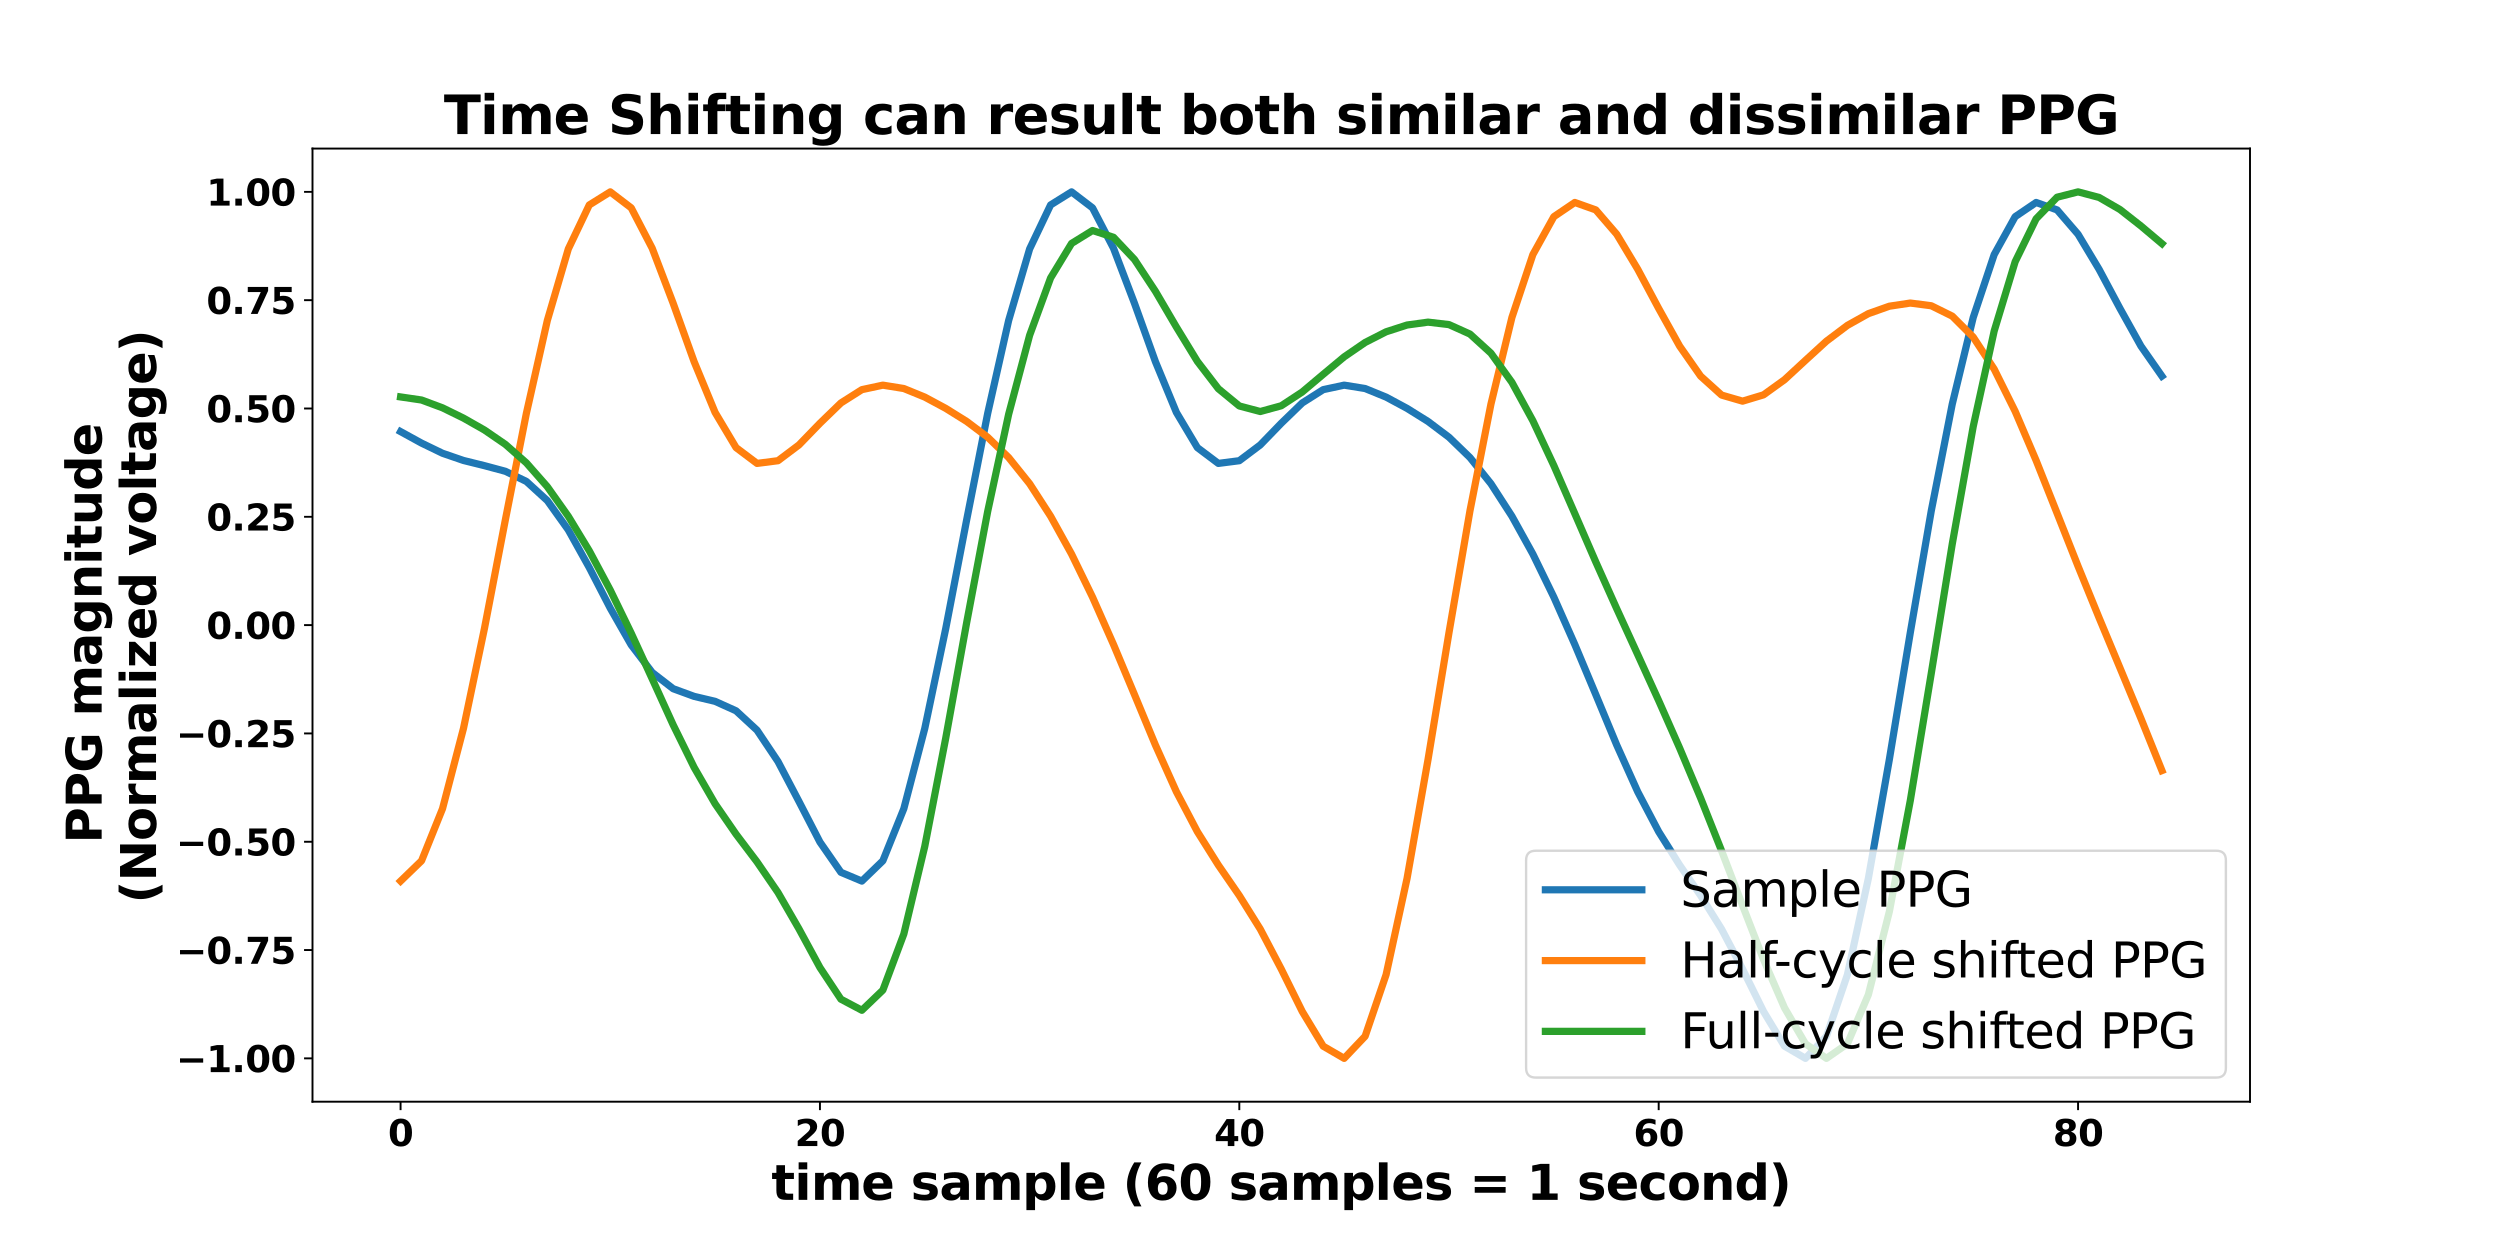<?xml version="1.0" encoding="utf-8" standalone="no"?>
<!DOCTYPE svg PUBLIC "-//W3C//DTD SVG 1.1//EN"
  "http://www.w3.org/Graphics/SVG/1.1/DTD/svg11.dtd">
<svg height="513.36pt" version="1.1" viewBox="0 0 1036.8 513.36" width="1036.8pt" xmlns="http://www.w3.org/2000/svg" xmlns:xlink="http://www.w3.org/1999/xlink">
 <defs>
  <style type="text/css">*{stroke-linecap:butt;stroke-linejoin:round;}</style>
 </defs>
 <g id="figure_1">
  <g id="patch_1">
   <path d="M 0 513.36 
L 1036.8 513.36 
L 1036.8 0 
L 0 0 
z
" style="fill:#ffffff;"/>
  </g>
  <g id="axes_1">
   <g id="patch_2">
    <path d="M 129.6 456.89 
L 933.12 456.89 
L 933.12 61.603 
L 129.6 61.603 
z
" style="fill:#ffffff;"/>
   </g>
   <g id="matplotlib.axis_1">
    <g id="xtick_1">
     <g id="line2d_1">
      <defs>
       <path d="M 0 0 
L 0 3.5 
" id="m6862190965" style="stroke:#000000;stroke-width:0.8;"/>
      </defs>
      <g>
       <use style="stroke:#000000;stroke-width:0.8;" x="166.124" xlink:href="#m6862190965" y="456.89"/>
      </g>
     </g>
     <g id="text_1">
      <!-- 0 -->
      <g transform="translate(160.905 475.288)scale(0.15 -0.15)">
       <defs>
        <path d="M 2944 2338 
Q 2944 3213 2780 3570 
Q 2616 3928 2228 3928 
Q 1841 3928 1675 3570 
Q 1509 3213 1509 2338 
Q 1509 1453 1675 1090 
Q 1841 728 2228 728 
Q 2613 728 2778 1090 
Q 2944 1453 2944 2338 
z
M 4147 2328 
Q 4147 1169 3647 539 
Q 3147 -91 2228 -91 
Q 1306 -91 806 539 
Q 306 1169 306 2328 
Q 306 3491 806 4120 
Q 1306 4750 2228 4750 
Q 3147 4750 3647 4120 
Q 4147 3491 4147 2328 
z
" id="DejaVuSans-Bold-30" transform="scale(0.016)"/>
       </defs>
       <use xlink:href="#DejaVuSans-Bold-30"/>
      </g>
     </g>
    </g>
    <g id="xtick_2">
     <g id="line2d_2">
      <g>
       <use style="stroke:#000000;stroke-width:0.8;" x="340.046" xlink:href="#m6862190965" y="456.89"/>
      </g>
     </g>
     <g id="text_2">
      <!-- 20 -->
      <g transform="translate(329.609 475.288)scale(0.15 -0.15)">
       <defs>
        <path d="M 1844 884 
L 3897 884 
L 3897 0 
L 506 0 
L 506 884 
L 2209 2388 
Q 2438 2594 2547 2791 
Q 2656 2988 2656 3200 
Q 2656 3528 2436 3728 
Q 2216 3928 1850 3928 
Q 1569 3928 1234 3808 
Q 900 3688 519 3450 
L 519 4475 
Q 925 4609 1322 4679 
Q 1719 4750 2100 4750 
Q 2938 4750 3402 4381 
Q 3866 4013 3866 3353 
Q 3866 2972 3669 2642 
Q 3472 2313 2841 1759 
L 1844 884 
z
" id="DejaVuSans-Bold-32" transform="scale(0.016)"/>
       </defs>
       <use xlink:href="#DejaVuSans-Bold-32"/>
       <use x="69.58" xlink:href="#DejaVuSans-Bold-30"/>
      </g>
     </g>
    </g>
    <g id="xtick_3">
     <g id="line2d_3">
      <g>
       <use style="stroke:#000000;stroke-width:0.8;" x="513.968" xlink:href="#m6862190965" y="456.89"/>
      </g>
     </g>
     <g id="text_3">
      <!-- 40 -->
      <g transform="translate(503.531 475.288)scale(0.15 -0.15)">
       <defs>
        <path d="M 2356 3675 
L 1038 1722 
L 2356 1722 
L 2356 3675 
z
M 2156 4666 
L 3494 4666 
L 3494 1722 
L 4159 1722 
L 4159 850 
L 3494 850 
L 3494 0 
L 2356 0 
L 2356 850 
L 288 850 
L 288 1881 
L 2156 4666 
z
" id="DejaVuSans-Bold-34" transform="scale(0.016)"/>
       </defs>
       <use xlink:href="#DejaVuSans-Bold-34"/>
       <use x="69.58" xlink:href="#DejaVuSans-Bold-30"/>
      </g>
     </g>
    </g>
    <g id="xtick_4">
     <g id="line2d_4">
      <g>
       <use style="stroke:#000000;stroke-width:0.8;" x="687.89" xlink:href="#m6862190965" y="456.89"/>
      </g>
     </g>
     <g id="text_4">
      <!-- 60 -->
      <g transform="translate(677.453 475.288)scale(0.15 -0.15)">
       <defs>
        <path d="M 2316 2303 
Q 2000 2303 1842 2098 
Q 1684 1894 1684 1484 
Q 1684 1075 1842 870 
Q 2000 666 2316 666 
Q 2634 666 2792 870 
Q 2950 1075 2950 1484 
Q 2950 1894 2792 2098 
Q 2634 2303 2316 2303 
z
M 3803 4544 
L 3803 3681 
Q 3506 3822 3243 3889 
Q 2981 3956 2731 3956 
Q 2194 3956 1894 3657 
Q 1594 3359 1544 2772 
Q 1750 2925 1990 3001 
Q 2231 3078 2516 3078 
Q 3231 3078 3670 2659 
Q 4109 2241 4109 1563 
Q 4109 813 3618 361 
Q 3128 -91 2303 -91 
Q 1394 -91 895 523 
Q 397 1138 397 2266 
Q 397 3422 980 4083 
Q 1563 4744 2578 4744 
Q 2900 4744 3203 4694 
Q 3506 4644 3803 4544 
z
" id="DejaVuSans-Bold-36" transform="scale(0.016)"/>
       </defs>
       <use xlink:href="#DejaVuSans-Bold-36"/>
       <use x="69.58" xlink:href="#DejaVuSans-Bold-30"/>
      </g>
     </g>
    </g>
    <g id="xtick_5">
     <g id="line2d_5">
      <g>
       <use style="stroke:#000000;stroke-width:0.8;" x="861.812" xlink:href="#m6862190965" y="456.89"/>
      </g>
     </g>
     <g id="text_5">
      <!-- 80 -->
      <g transform="translate(851.375 475.288)scale(0.15 -0.15)">
       <defs>
        <path d="M 2228 2088 
Q 1891 2088 1709 1903 
Q 1528 1719 1528 1375 
Q 1528 1031 1709 848 
Q 1891 666 2228 666 
Q 2563 666 2741 848 
Q 2919 1031 2919 1375 
Q 2919 1722 2741 1905 
Q 2563 2088 2228 2088 
z
M 1350 2484 
Q 925 2613 709 2878 
Q 494 3144 494 3541 
Q 494 4131 934 4440 
Q 1375 4750 2228 4750 
Q 3075 4750 3515 4442 
Q 3956 4134 3956 3541 
Q 3956 3144 3739 2878 
Q 3522 2613 3097 2484 
Q 3572 2353 3814 2058 
Q 4056 1763 4056 1313 
Q 4056 619 3595 264 
Q 3134 -91 2228 -91 
Q 1319 -91 855 264 
Q 391 619 391 1313 
Q 391 1763 633 2058 
Q 875 2353 1350 2484 
z
M 1631 3419 
Q 1631 3141 1786 2991 
Q 1941 2841 2228 2841 
Q 2509 2841 2662 2991 
Q 2816 3141 2816 3419 
Q 2816 3697 2662 3845 
Q 2509 3994 2228 3994 
Q 1941 3994 1786 3844 
Q 1631 3694 1631 3419 
z
" id="DejaVuSans-Bold-38" transform="scale(0.016)"/>
       </defs>
       <use xlink:href="#DejaVuSans-Bold-38"/>
       <use x="69.58" xlink:href="#DejaVuSans-Bold-30"/>
      </g>
     </g>
    </g>
    <g id="text_6">
     <!-- time sample (60 samples = 1 second) -->
     <g transform="translate(319.929 497.604)scale(0.2 -0.2)">
      <defs>
       <path d="M 1759 4494 
L 1759 3500 
L 2913 3500 
L 2913 2700 
L 1759 2700 
L 1759 1216 
Q 1759 972 1856 886 
Q 1953 800 2241 800 
L 2816 800 
L 2816 0 
L 1856 0 
Q 1194 0 917 276 
Q 641 553 641 1216 
L 641 2700 
L 84 2700 
L 84 3500 
L 641 3500 
L 641 4494 
L 1759 4494 
z
" id="DejaVuSans-Bold-74" transform="scale(0.016)"/>
       <path d="M 538 3500 
L 1656 3500 
L 1656 0 
L 538 0 
L 538 3500 
z
M 538 4863 
L 1656 4863 
L 1656 3950 
L 538 3950 
L 538 4863 
z
" id="DejaVuSans-Bold-69" transform="scale(0.016)"/>
       <path d="M 3781 2919 
Q 3994 3244 4286 3414 
Q 4578 3584 4928 3584 
Q 5531 3584 5847 3212 
Q 6163 2841 6163 2131 
L 6163 0 
L 5038 0 
L 5038 1825 
Q 5041 1866 5042 1909 
Q 5044 1953 5044 2034 
Q 5044 2406 4934 2573 
Q 4825 2741 4581 2741 
Q 4263 2741 4089 2478 
Q 3916 2216 3909 1719 
L 3909 0 
L 2784 0 
L 2784 1825 
Q 2784 2406 2684 2573 
Q 2584 2741 2328 2741 
Q 2006 2741 1831 2477 
Q 1656 2213 1656 1722 
L 1656 0 
L 531 0 
L 531 3500 
L 1656 3500 
L 1656 2988 
Q 1863 3284 2130 3434 
Q 2397 3584 2719 3584 
Q 3081 3584 3359 3409 
Q 3638 3234 3781 2919 
z
" id="DejaVuSans-Bold-6d" transform="scale(0.016)"/>
       <path d="M 4031 1759 
L 4031 1441 
L 1416 1441 
Q 1456 1047 1700 850 
Q 1944 653 2381 653 
Q 2734 653 3104 758 
Q 3475 863 3866 1075 
L 3866 213 
Q 3469 63 3072 -14 
Q 2675 -91 2278 -91 
Q 1328 -91 801 392 
Q 275 875 275 1747 
Q 275 2603 792 3093 
Q 1309 3584 2216 3584 
Q 3041 3584 3536 3087 
Q 4031 2591 4031 1759 
z
M 2881 2131 
Q 2881 2450 2695 2645 
Q 2509 2841 2209 2841 
Q 1884 2841 1681 2658 
Q 1478 2475 1428 2131 
L 2881 2131 
z
" id="DejaVuSans-Bold-65" transform="scale(0.016)"/>
       <path id="DejaVuSans-Bold-20" transform="scale(0.016)"/>
       <path d="M 3272 3391 
L 3272 2541 
Q 2913 2691 2578 2766 
Q 2244 2841 1947 2841 
Q 1628 2841 1473 2761 
Q 1319 2681 1319 2516 
Q 1319 2381 1436 2309 
Q 1553 2238 1856 2203 
L 2053 2175 
Q 2913 2066 3209 1816 
Q 3506 1566 3506 1031 
Q 3506 472 3093 190 
Q 2681 -91 1863 -91 
Q 1516 -91 1145 -36 
Q 775 19 384 128 
L 384 978 
Q 719 816 1070 734 
Q 1422 653 1784 653 
Q 2113 653 2278 743 
Q 2444 834 2444 1013 
Q 2444 1163 2330 1236 
Q 2216 1309 1875 1350 
L 1678 1375 
Q 931 1469 631 1722 
Q 331 1975 331 2491 
Q 331 3047 712 3315 
Q 1094 3584 1881 3584 
Q 2191 3584 2531 3537 
Q 2872 3491 3272 3391 
z
" id="DejaVuSans-Bold-73" transform="scale(0.016)"/>
       <path d="M 2106 1575 
Q 1756 1575 1579 1456 
Q 1403 1338 1403 1106 
Q 1403 894 1545 773 
Q 1688 653 1941 653 
Q 2256 653 2472 879 
Q 2688 1106 2688 1447 
L 2688 1575 
L 2106 1575 
z
M 3816 1997 
L 3816 0 
L 2688 0 
L 2688 519 
Q 2463 200 2181 54 
Q 1900 -91 1497 -91 
Q 953 -91 614 226 
Q 275 544 275 1050 
Q 275 1666 698 1953 
Q 1122 2241 2028 2241 
L 2688 2241 
L 2688 2328 
Q 2688 2594 2478 2717 
Q 2269 2841 1825 2841 
Q 1466 2841 1156 2769 
Q 847 2697 581 2553 
L 581 3406 
Q 941 3494 1303 3539 
Q 1666 3584 2028 3584 
Q 2975 3584 3395 3211 
Q 3816 2838 3816 1997 
z
" id="DejaVuSans-Bold-61" transform="scale(0.016)"/>
       <path d="M 1656 506 
L 1656 -1331 
L 538 -1331 
L 538 3500 
L 1656 3500 
L 1656 2988 
Q 1888 3294 2169 3439 
Q 2450 3584 2816 3584 
Q 3463 3584 3878 3070 
Q 4294 2556 4294 1747 
Q 4294 938 3878 423 
Q 3463 -91 2816 -91 
Q 2450 -91 2169 54 
Q 1888 200 1656 506 
z
M 2400 2772 
Q 2041 2772 1848 2508 
Q 1656 2244 1656 1747 
Q 1656 1250 1848 986 
Q 2041 722 2400 722 
Q 2759 722 2948 984 
Q 3138 1247 3138 1747 
Q 3138 2247 2948 2509 
Q 2759 2772 2400 2772 
z
" id="DejaVuSans-Bold-70" transform="scale(0.016)"/>
       <path d="M 538 4863 
L 1656 4863 
L 1656 0 
L 538 0 
L 538 4863 
z
" id="DejaVuSans-Bold-6c" transform="scale(0.016)"/>
       <path d="M 2413 -844 
L 1484 -844 
Q 1006 -72 778 623 
Q 550 1319 550 2003 
Q 550 2688 779 3389 
Q 1009 4091 1484 4856 
L 2413 4856 
Q 2013 4116 1813 3408 
Q 1613 2700 1613 2009 
Q 1613 1319 1811 609 
Q 2009 -100 2413 -844 
z
" id="DejaVuSans-Bold-28" transform="scale(0.016)"/>
       <path d="M 678 3084 
L 4684 3084 
L 4684 2350 
L 678 2350 
L 678 3084 
z
M 678 1663 
L 4684 1663 
L 4684 922 
L 678 922 
L 678 1663 
z
" id="DejaVuSans-Bold-3d" transform="scale(0.016)"/>
       <path d="M 750 831 
L 1813 831 
L 1813 3847 
L 722 3622 
L 722 4441 
L 1806 4666 
L 2950 4666 
L 2950 831 
L 4013 831 
L 4013 0 
L 750 0 
L 750 831 
z
" id="DejaVuSans-Bold-31" transform="scale(0.016)"/>
       <path d="M 3366 3391 
L 3366 2478 
Q 3138 2634 2908 2709 
Q 2678 2784 2431 2784 
Q 1963 2784 1702 2511 
Q 1441 2238 1441 1747 
Q 1441 1256 1702 982 
Q 1963 709 2431 709 
Q 2694 709 2930 787 
Q 3166 866 3366 1019 
L 3366 103 
Q 3103 6 2833 -42 
Q 2563 -91 2291 -91 
Q 1344 -91 809 395 
Q 275 881 275 1747 
Q 275 2613 809 3098 
Q 1344 3584 2291 3584 
Q 2566 3584 2833 3536 
Q 3100 3488 3366 3391 
z
" id="DejaVuSans-Bold-63" transform="scale(0.016)"/>
       <path d="M 2203 2784 
Q 1831 2784 1636 2517 
Q 1441 2250 1441 1747 
Q 1441 1244 1636 976 
Q 1831 709 2203 709 
Q 2569 709 2762 976 
Q 2956 1244 2956 1747 
Q 2956 2250 2762 2517 
Q 2569 2784 2203 2784 
z
M 2203 3584 
Q 3106 3584 3614 3096 
Q 4122 2609 4122 1747 
Q 4122 884 3614 396 
Q 3106 -91 2203 -91 
Q 1297 -91 786 396 
Q 275 884 275 1747 
Q 275 2609 786 3096 
Q 1297 3584 2203 3584 
z
" id="DejaVuSans-Bold-6f" transform="scale(0.016)"/>
       <path d="M 4056 2131 
L 4056 0 
L 2931 0 
L 2931 347 
L 2931 1631 
Q 2931 2084 2911 2256 
Q 2891 2428 2841 2509 
Q 2775 2619 2662 2680 
Q 2550 2741 2406 2741 
Q 2056 2741 1856 2470 
Q 1656 2200 1656 1722 
L 1656 0 
L 538 0 
L 538 3500 
L 1656 3500 
L 1656 2988 
Q 1909 3294 2193 3439 
Q 2478 3584 2822 3584 
Q 3428 3584 3742 3212 
Q 4056 2841 4056 2131 
z
" id="DejaVuSans-Bold-6e" transform="scale(0.016)"/>
       <path d="M 2919 2988 
L 2919 4863 
L 4044 4863 
L 4044 0 
L 2919 0 
L 2919 506 
Q 2688 197 2409 53 
Q 2131 -91 1766 -91 
Q 1119 -91 703 423 
Q 288 938 288 1747 
Q 288 2556 703 3070 
Q 1119 3584 1766 3584 
Q 2128 3584 2408 3439 
Q 2688 3294 2919 2988 
z
M 2181 722 
Q 2541 722 2730 984 
Q 2919 1247 2919 1747 
Q 2919 2247 2730 2509 
Q 2541 2772 2181 2772 
Q 1825 2772 1636 2509 
Q 1447 2247 1447 1747 
Q 1447 1247 1636 984 
Q 1825 722 2181 722 
z
" id="DejaVuSans-Bold-64" transform="scale(0.016)"/>
       <path d="M 513 -844 
Q 913 -100 1113 609 
Q 1313 1319 1313 2009 
Q 1313 2700 1113 3408 
Q 913 4116 513 4856 
L 1441 4856 
Q 1916 4091 2145 3389 
Q 2375 2688 2375 2003 
Q 2375 1319 2147 623 
Q 1919 -72 1441 -844 
L 513 -844 
z
" id="DejaVuSans-Bold-29" transform="scale(0.016)"/>
      </defs>
      <use xlink:href="#DejaVuSans-Bold-74"/>
      <use x="47.803" xlink:href="#DejaVuSans-Bold-69"/>
      <use x="82.08" xlink:href="#DejaVuSans-Bold-6d"/>
      <use x="186.279" xlink:href="#DejaVuSans-Bold-65"/>
      <use x="254.102" xlink:href="#DejaVuSans-Bold-20"/>
      <use x="288.916" xlink:href="#DejaVuSans-Bold-73"/>
      <use x="348.438" xlink:href="#DejaVuSans-Bold-61"/>
      <use x="415.918" xlink:href="#DejaVuSans-Bold-6d"/>
      <use x="520.117" xlink:href="#DejaVuSans-Bold-70"/>
      <use x="591.699" xlink:href="#DejaVuSans-Bold-6c"/>
      <use x="625.977" xlink:href="#DejaVuSans-Bold-65"/>
      <use x="693.799" xlink:href="#DejaVuSans-Bold-20"/>
      <use x="728.613" xlink:href="#DejaVuSans-Bold-28"/>
      <use x="774.316" xlink:href="#DejaVuSans-Bold-36"/>
      <use x="843.896" xlink:href="#DejaVuSans-Bold-30"/>
      <use x="913.477" xlink:href="#DejaVuSans-Bold-20"/>
      <use x="948.291" xlink:href="#DejaVuSans-Bold-73"/>
      <use x="1007.812" xlink:href="#DejaVuSans-Bold-61"/>
      <use x="1075.293" xlink:href="#DejaVuSans-Bold-6d"/>
      <use x="1179.492" xlink:href="#DejaVuSans-Bold-70"/>
      <use x="1251.074" xlink:href="#DejaVuSans-Bold-6c"/>
      <use x="1285.352" xlink:href="#DejaVuSans-Bold-65"/>
      <use x="1353.174" xlink:href="#DejaVuSans-Bold-73"/>
      <use x="1412.695" xlink:href="#DejaVuSans-Bold-20"/>
      <use x="1447.51" xlink:href="#DejaVuSans-Bold-3d"/>
      <use x="1531.299" xlink:href="#DejaVuSans-Bold-20"/>
      <use x="1566.113" xlink:href="#DejaVuSans-Bold-31"/>
      <use x="1635.693" xlink:href="#DejaVuSans-Bold-20"/>
      <use x="1670.508" xlink:href="#DejaVuSans-Bold-73"/>
      <use x="1730.029" xlink:href="#DejaVuSans-Bold-65"/>
      <use x="1797.852" xlink:href="#DejaVuSans-Bold-63"/>
      <use x="1857.129" xlink:href="#DejaVuSans-Bold-6f"/>
      <use x="1925.83" xlink:href="#DejaVuSans-Bold-6e"/>
      <use x="1997.021" xlink:href="#DejaVuSans-Bold-64"/>
      <use x="2068.604" xlink:href="#DejaVuSans-Bold-29"/>
     </g>
    </g>
   </g>
   <g id="matplotlib.axis_2">
    <g id="ytick_1">
     <g id="line2d_6">
      <defs>
       <path d="M 0 0 
L -3.5 0 
" id="m7188068eba" style="stroke:#000000;stroke-width:0.8;"/>
      </defs>
      <g>
       <use style="stroke:#000000;stroke-width:0.8;" x="129.6" xlink:href="#m7188068eba" y="438.923"/>
      </g>
     </g>
     <g id="text_7">
      <!-- −1.00 -->
      <g transform="translate(73.023 444.622)scale(0.15 -0.15)">
       <defs>
        <path d="M 678 2375 
L 4684 2375 
L 4684 1638 
L 678 1638 
L 678 2375 
z
" id="DejaVuSans-Bold-2212" transform="scale(0.016)"/>
        <path d="M 653 1209 
L 1778 1209 
L 1778 0 
L 653 0 
L 653 1209 
z
" id="DejaVuSans-Bold-2e" transform="scale(0.016)"/>
       </defs>
       <use xlink:href="#DejaVuSans-Bold-2212"/>
       <use x="83.789" xlink:href="#DejaVuSans-Bold-31"/>
       <use x="153.369" xlink:href="#DejaVuSans-Bold-2e"/>
       <use x="191.357" xlink:href="#DejaVuSans-Bold-30"/>
       <use x="260.938" xlink:href="#DejaVuSans-Bold-30"/>
      </g>
     </g>
    </g>
    <g id="ytick_2">
     <g id="line2d_7">
      <g>
       <use style="stroke:#000000;stroke-width:0.8;" x="129.6" xlink:href="#m7188068eba" y="394.004"/>
      </g>
     </g>
     <g id="text_8">
      <!-- −0.75 -->
      <g transform="translate(73.023 399.703)scale(0.15 -0.15)">
       <defs>
        <path d="M 428 4666 
L 3944 4666 
L 3944 3988 
L 2125 0 
L 953 0 
L 2675 3781 
L 428 3781 
L 428 4666 
z
" id="DejaVuSans-Bold-37" transform="scale(0.016)"/>
        <path d="M 678 4666 
L 3669 4666 
L 3669 3781 
L 1638 3781 
L 1638 3059 
Q 1775 3097 1914 3117 
Q 2053 3138 2203 3138 
Q 3056 3138 3531 2711 
Q 4006 2284 4006 1522 
Q 4006 766 3489 337 
Q 2972 -91 2053 -91 
Q 1656 -91 1267 -14 
Q 878 63 494 219 
L 494 1166 
Q 875 947 1217 837 
Q 1559 728 1863 728 
Q 2300 728 2551 942 
Q 2803 1156 2803 1522 
Q 2803 1891 2551 2103 
Q 2300 2316 1863 2316 
Q 1603 2316 1309 2248 
Q 1016 2181 678 2041 
L 678 4666 
z
" id="DejaVuSans-Bold-35" transform="scale(0.016)"/>
       </defs>
       <use xlink:href="#DejaVuSans-Bold-2212"/>
       <use x="83.789" xlink:href="#DejaVuSans-Bold-30"/>
       <use x="153.369" xlink:href="#DejaVuSans-Bold-2e"/>
       <use x="191.357" xlink:href="#DejaVuSans-Bold-37"/>
       <use x="260.938" xlink:href="#DejaVuSans-Bold-35"/>
      </g>
     </g>
    </g>
    <g id="ytick_3">
     <g id="line2d_8">
      <g>
       <use style="stroke:#000000;stroke-width:0.8;" x="129.6" xlink:href="#m7188068eba" y="349.085"/>
      </g>
     </g>
     <g id="text_9">
      <!-- −0.50 -->
      <g transform="translate(73.023 354.784)scale(0.15 -0.15)">
       <use xlink:href="#DejaVuSans-Bold-2212"/>
       <use x="83.789" xlink:href="#DejaVuSans-Bold-30"/>
       <use x="153.369" xlink:href="#DejaVuSans-Bold-2e"/>
       <use x="191.357" xlink:href="#DejaVuSans-Bold-35"/>
       <use x="260.938" xlink:href="#DejaVuSans-Bold-30"/>
      </g>
     </g>
    </g>
    <g id="ytick_4">
     <g id="line2d_9">
      <g>
       <use style="stroke:#000000;stroke-width:0.8;" x="129.6" xlink:href="#m7188068eba" y="304.166"/>
      </g>
     </g>
     <g id="text_10">
      <!-- −0.25 -->
      <g transform="translate(73.023 309.865)scale(0.15 -0.15)">
       <use xlink:href="#DejaVuSans-Bold-2212"/>
       <use x="83.789" xlink:href="#DejaVuSans-Bold-30"/>
       <use x="153.369" xlink:href="#DejaVuSans-Bold-2e"/>
       <use x="191.357" xlink:href="#DejaVuSans-Bold-32"/>
       <use x="260.938" xlink:href="#DejaVuSans-Bold-35"/>
      </g>
     </g>
    </g>
    <g id="ytick_5">
     <g id="line2d_10">
      <g>
       <use style="stroke:#000000;stroke-width:0.8;" x="129.6" xlink:href="#m7188068eba" y="259.247"/>
      </g>
     </g>
     <g id="text_11">
      <!-- 0.00 -->
      <g transform="translate(85.592 264.946)scale(0.15 -0.15)">
       <use xlink:href="#DejaVuSans-Bold-30"/>
       <use x="69.58" xlink:href="#DejaVuSans-Bold-2e"/>
       <use x="107.568" xlink:href="#DejaVuSans-Bold-30"/>
       <use x="177.148" xlink:href="#DejaVuSans-Bold-30"/>
      </g>
     </g>
    </g>
    <g id="ytick_6">
     <g id="line2d_11">
      <g>
       <use style="stroke:#000000;stroke-width:0.8;" x="129.6" xlink:href="#m7188068eba" y="214.328"/>
      </g>
     </g>
     <g id="text_12">
      <!-- 0.25 -->
      <g transform="translate(85.592 220.027)scale(0.15 -0.15)">
       <use xlink:href="#DejaVuSans-Bold-30"/>
       <use x="69.58" xlink:href="#DejaVuSans-Bold-2e"/>
       <use x="107.568" xlink:href="#DejaVuSans-Bold-32"/>
       <use x="177.148" xlink:href="#DejaVuSans-Bold-35"/>
      </g>
     </g>
    </g>
    <g id="ytick_7">
     <g id="line2d_12">
      <g>
       <use style="stroke:#000000;stroke-width:0.8;" x="129.6" xlink:href="#m7188068eba" y="169.409"/>
      </g>
     </g>
     <g id="text_13">
      <!-- 0.50 -->
      <g transform="translate(85.592 175.108)scale(0.15 -0.15)">
       <use xlink:href="#DejaVuSans-Bold-30"/>
       <use x="69.58" xlink:href="#DejaVuSans-Bold-2e"/>
       <use x="107.568" xlink:href="#DejaVuSans-Bold-35"/>
       <use x="177.148" xlink:href="#DejaVuSans-Bold-30"/>
      </g>
     </g>
    </g>
    <g id="ytick_8">
     <g id="line2d_13">
      <g>
       <use style="stroke:#000000;stroke-width:0.8;" x="129.6" xlink:href="#m7188068eba" y="124.49"/>
      </g>
     </g>
     <g id="text_14">
      <!-- 0.75 -->
      <g transform="translate(85.592 130.189)scale(0.15 -0.15)">
       <use xlink:href="#DejaVuSans-Bold-30"/>
       <use x="69.58" xlink:href="#DejaVuSans-Bold-2e"/>
       <use x="107.568" xlink:href="#DejaVuSans-Bold-37"/>
       <use x="177.148" xlink:href="#DejaVuSans-Bold-35"/>
      </g>
     </g>
    </g>
    <g id="ytick_9">
     <g id="line2d_14">
      <g>
       <use style="stroke:#000000;stroke-width:0.8;" x="129.6" xlink:href="#m7188068eba" y="79.571"/>
      </g>
     </g>
     <g id="text_15">
      <!-- 1.00 -->
      <g transform="translate(85.592 85.27)scale(0.15 -0.15)">
       <use xlink:href="#DejaVuSans-Bold-31"/>
       <use x="69.58" xlink:href="#DejaVuSans-Bold-2e"/>
       <use x="107.568" xlink:href="#DejaVuSans-Bold-30"/>
       <use x="177.148" xlink:href="#DejaVuSans-Bold-30"/>
      </g>
     </g>
    </g>
    <g id="text_16">
     <!-- PPG magnitude  -->
     <g transform="translate(42.155 349.789)rotate(-90)scale(0.2 -0.2)">
      <defs>
       <path d="M 588 4666 
L 2584 4666 
Q 3475 4666 3951 4270 
Q 4428 3875 4428 3144 
Q 4428 2409 3951 2014 
Q 3475 1619 2584 1619 
L 1791 1619 
L 1791 0 
L 588 0 
L 588 4666 
z
M 1791 3794 
L 1791 2491 
L 2456 2491 
Q 2806 2491 2997 2661 
Q 3188 2831 3188 3144 
Q 3188 3456 2997 3625 
Q 2806 3794 2456 3794 
L 1791 3794 
z
" id="DejaVuSans-Bold-50" transform="scale(0.016)"/>
       <path d="M 4781 347 
Q 4331 128 3847 18 
Q 3363 -91 2847 -91 
Q 1681 -91 1000 561 
Q 319 1213 319 2328 
Q 319 3456 1012 4103 
Q 1706 4750 2913 4750 
Q 3378 4750 3804 4662 
Q 4231 4575 4609 4403 
L 4609 3438 
Q 4219 3659 3833 3768 
Q 3447 3878 3059 3878 
Q 2341 3878 1952 3476 
Q 1563 3075 1563 2328 
Q 1563 1588 1938 1184 
Q 2313 781 3003 781 
Q 3191 781 3352 804 
Q 3513 828 3641 878 
L 3641 1784 
L 2906 1784 
L 2906 2591 
L 4781 2591 
L 4781 347 
z
" id="DejaVuSans-Bold-47" transform="scale(0.016)"/>
       <path d="M 2919 594 
Q 2688 288 2409 144 
Q 2131 0 1766 0 
Q 1125 0 706 504 
Q 288 1009 288 1791 
Q 288 2575 706 3076 
Q 1125 3578 1766 3578 
Q 2131 3578 2409 3434 
Q 2688 3291 2919 2981 
L 2919 3500 
L 4044 3500 
L 4044 353 
Q 4044 -491 3511 -936 
Q 2978 -1381 1966 -1381 
Q 1638 -1381 1331 -1331 
Q 1025 -1281 716 -1178 
L 716 -306 
Q 1009 -475 1290 -558 
Q 1572 -641 1856 -641 
Q 2406 -641 2662 -400 
Q 2919 -159 2919 353 
L 2919 594 
z
M 2181 2772 
Q 1834 2772 1640 2515 
Q 1447 2259 1447 1791 
Q 1447 1309 1634 1061 
Q 1822 813 2181 813 
Q 2531 813 2725 1069 
Q 2919 1325 2919 1791 
Q 2919 2259 2725 2515 
Q 2531 2772 2181 2772 
z
" id="DejaVuSans-Bold-67" transform="scale(0.016)"/>
       <path d="M 500 1363 
L 500 3500 
L 1625 3500 
L 1625 3150 
Q 1625 2866 1622 2436 
Q 1619 2006 1619 1863 
Q 1619 1441 1641 1255 
Q 1663 1069 1716 984 
Q 1784 875 1895 815 
Q 2006 756 2150 756 
Q 2500 756 2700 1025 
Q 2900 1294 2900 1772 
L 2900 3500 
L 4019 3500 
L 4019 0 
L 2900 0 
L 2900 506 
Q 2647 200 2364 54 
Q 2081 -91 1741 -91 
Q 1134 -91 817 281 
Q 500 653 500 1363 
z
" id="DejaVuSans-Bold-75" transform="scale(0.016)"/>
      </defs>
      <use xlink:href="#DejaVuSans-Bold-50"/>
      <use x="73.291" xlink:href="#DejaVuSans-Bold-50"/>
      <use x="146.582" xlink:href="#DejaVuSans-Bold-47"/>
      <use x="228.662" xlink:href="#DejaVuSans-Bold-20"/>
      <use x="263.477" xlink:href="#DejaVuSans-Bold-6d"/>
      <use x="367.676" xlink:href="#DejaVuSans-Bold-61"/>
      <use x="435.156" xlink:href="#DejaVuSans-Bold-67"/>
      <use x="506.738" xlink:href="#DejaVuSans-Bold-6e"/>
      <use x="577.93" xlink:href="#DejaVuSans-Bold-69"/>
      <use x="612.207" xlink:href="#DejaVuSans-Bold-74"/>
      <use x="660.01" xlink:href="#DejaVuSans-Bold-75"/>
      <use x="731.201" xlink:href="#DejaVuSans-Bold-64"/>
      <use x="802.783" xlink:href="#DejaVuSans-Bold-65"/>
      <use x="870.605" xlink:href="#DejaVuSans-Bold-20"/>
     </g>
     <!--  (Normalized voltage) -->
     <g transform="translate(64.707 381.592)rotate(-90)scale(0.2 -0.2)">
      <defs>
       <path d="M 588 4666 
L 1931 4666 
L 3628 1466 
L 3628 4666 
L 4769 4666 
L 4769 0 
L 3425 0 
L 1728 3200 
L 1728 0 
L 588 0 
L 588 4666 
z
" id="DejaVuSans-Bold-4e" transform="scale(0.016)"/>
       <path d="M 3138 2547 
Q 2991 2616 2845 2648 
Q 2700 2681 2553 2681 
Q 2122 2681 1889 2404 
Q 1656 2128 1656 1613 
L 1656 0 
L 538 0 
L 538 3500 
L 1656 3500 
L 1656 2925 
Q 1872 3269 2151 3426 
Q 2431 3584 2822 3584 
Q 2878 3584 2943 3579 
Q 3009 3575 3134 3559 
L 3138 2547 
z
" id="DejaVuSans-Bold-72" transform="scale(0.016)"/>
       <path d="M 366 3500 
L 3419 3500 
L 3419 2719 
L 1575 800 
L 3419 800 
L 3419 0 
L 288 0 
L 288 781 
L 2131 2700 
L 366 2700 
L 366 3500 
z
" id="DejaVuSans-Bold-7a" transform="scale(0.016)"/>
       <path d="M 97 3500 
L 1216 3500 
L 2088 1081 
L 2956 3500 
L 4078 3500 
L 2700 0 
L 1472 0 
L 97 3500 
z
" id="DejaVuSans-Bold-76" transform="scale(0.016)"/>
      </defs>
      <use xlink:href="#DejaVuSans-Bold-20"/>
      <use x="34.814" xlink:href="#DejaVuSans-Bold-28"/>
      <use x="80.518" xlink:href="#DejaVuSans-Bold-4e"/>
      <use x="164.209" xlink:href="#DejaVuSans-Bold-6f"/>
      <use x="232.91" xlink:href="#DejaVuSans-Bold-72"/>
      <use x="282.227" xlink:href="#DejaVuSans-Bold-6d"/>
      <use x="386.426" xlink:href="#DejaVuSans-Bold-61"/>
      <use x="453.906" xlink:href="#DejaVuSans-Bold-6c"/>
      <use x="488.184" xlink:href="#DejaVuSans-Bold-69"/>
      <use x="522.461" xlink:href="#DejaVuSans-Bold-7a"/>
      <use x="580.664" xlink:href="#DejaVuSans-Bold-65"/>
      <use x="648.486" xlink:href="#DejaVuSans-Bold-64"/>
      <use x="720.068" xlink:href="#DejaVuSans-Bold-20"/>
      <use x="754.883" xlink:href="#DejaVuSans-Bold-76"/>
      <use x="820.068" xlink:href="#DejaVuSans-Bold-6f"/>
      <use x="888.77" xlink:href="#DejaVuSans-Bold-6c"/>
      <use x="923.047" xlink:href="#DejaVuSans-Bold-74"/>
      <use x="970.85" xlink:href="#DejaVuSans-Bold-61"/>
      <use x="1038.33" xlink:href="#DejaVuSans-Bold-67"/>
      <use x="1109.912" xlink:href="#DejaVuSans-Bold-65"/>
      <use x="1177.734" xlink:href="#DejaVuSans-Bold-29"/>
     </g>
    </g>
   </g>
   <g id="line2d_15">
    <path clip-path="url(#p9163a27b43)" d="M 166.124 178.996 
L 174.82 183.766 
L 183.516 187.975 
L 192.212 190.968 
L 200.908 193.119 
L 209.604 195.458 
L 218.3 199.667 
L 226.996 207.617 
L 235.692 219.776 
L 244.389 235.396 
L 253.085 252.232 
L 261.781 267.478 
L 270.477 278.889 
L 279.173 285.623 
L 287.869 288.803 
L 296.565 290.861 
L 305.261 294.789 
L 313.957 302.833 
L 322.654 315.834 
L 331.35 332.389 
L 340.046 349.225 
L 348.742 361.758 
L 357.438 365.406 
L 366.134 356.988 
L 374.83 335.382 
L 383.526 302.085 
L 392.222 260.65 
L 400.918 215.474 
L 409.615 171.42 
L 418.311 132.884 
L 427.007 103.235 
L 435.703 84.996 
L 444.399 79.571 
L 453.095 86.212 
L 461.791 102.954 
L 470.487 125.776 
L 479.183 150.001 
L 487.879 171.046 
L 496.576 185.637 
L 505.272 192.184 
L 513.968 191.062 
L 522.664 184.514 
L 531.36 175.535 
L 540.056 167.117 
L 548.752 161.599 
L 557.448 159.728 
L 566.144 161.131 
L 574.841 164.685 
L 583.537 169.362 
L 592.233 174.787 
L 600.929 181.334 
L 609.625 189.752 
L 618.321 200.602 
L 627.017 214.071 
L 635.713 229.784 
L 644.409 247.649 
L 653.105 267.291 
L 661.802 288.055 
L 670.498 309.006 
L 679.194 328.367 
L 687.89 344.923 
L 696.586 358.765 
L 705.282 371.392 
L 713.978 385.329 
L 722.674 401.884 
L 731.37 419.468 
L 740.066 433.872 
L 748.763 438.923 
L 757.459 429.757 
L 766.155 404.222 
L 774.851 364.284 
L 783.547 314.992 
L 792.243 262.333 
L 800.939 211.826 
L 809.635 167.585 
L 818.331 131.668 
L 827.028 105.573 
L 835.724 89.859 
L 844.42 83.967 
L 853.116 87.053 
L 861.812 97.155 
L 870.508 111.652 
L 879.204 127.927 
L 887.9 143.547 
L 896.596 155.987 
" style="fill:none;stroke:#1f77b4;stroke-linecap:square;stroke-width:3;"/>
   </g>
   <g id="line2d_16">
    <path clip-path="url(#p9163a27b43)" d="M 166.124 365.406 
L 174.82 356.988 
L 183.516 335.382 
L 192.212 302.085 
L 200.908 260.65 
L 209.604 215.474 
L 218.3 171.42 
L 226.996 132.884 
L 235.692 103.235 
L 244.389 84.996 
L 253.085 79.571 
L 261.781 86.212 
L 270.477 102.954 
L 279.173 125.776 
L 287.869 150.001 
L 296.565 171.046 
L 305.261 185.637 
L 313.957 192.184 
L 322.654 191.062 
L 331.35 184.514 
L 340.046 175.535 
L 348.742 167.117 
L 357.438 161.599 
L 366.134 159.728 
L 374.83 161.131 
L 383.526 164.685 
L 392.222 169.362 
L 400.918 174.787 
L 409.615 181.334 
L 418.311 189.752 
L 427.007 200.602 
L 435.703 214.071 
L 444.399 229.784 
L 453.095 247.649 
L 461.791 267.291 
L 470.487 288.055 
L 479.183 309.006 
L 487.879 328.367 
L 496.576 344.923 
L 505.272 358.765 
L 513.968 371.392 
L 522.664 385.329 
L 531.36 401.884 
L 540.056 419.468 
L 548.752 433.872 
L 557.448 438.923 
L 566.144 429.757 
L 574.841 404.222 
L 583.537 364.284 
L 592.233 314.992 
L 600.929 262.333 
L 609.625 211.826 
L 618.321 167.585 
L 627.017 131.668 
L 635.713 105.573 
L 644.409 89.859 
L 653.105 83.967 
L 661.802 87.053 
L 670.498 97.155 
L 679.194 111.652 
L 687.89 127.927 
L 696.586 143.547 
L 705.282 155.987 
L 713.978 163.844 
L 722.674 166.369 
L 731.37 163.75 
L 740.066 157.483 
L 748.763 149.44 
L 757.459 141.489 
L 766.155 134.942 
L 774.851 130.078 
L 783.547 126.992 
L 792.243 125.682 
L 800.939 126.805 
L 809.635 131.107 
L 818.331 139.806 
L 827.028 153.087 
L 835.724 170.578 
L 844.42 190.968 
L 853.116 212.855 
L 861.812 234.835 
L 870.508 256.16 
L 879.204 277.018 
L 887.9 297.969 
L 896.596 319.575 
" style="fill:none;stroke:#ff7f0e;stroke-linecap:square;stroke-width:3;"/>
   </g>
   <g id="line2d_17">
    <path clip-path="url(#p9163a27b43)" d="M 166.124 164.615 
L 174.82 165.894 
L 183.516 169.132 
L 192.212 173.393 
L 200.908 178.335 
L 209.604 184.3 
L 218.3 191.969 
L 226.996 201.854 
L 235.692 214.125 
L 244.389 228.442 
L 253.085 244.718 
L 261.781 262.613 
L 270.477 281.531 
L 279.173 300.619 
L 287.869 318.258 
L 296.565 333.341 
L 305.261 345.953 
L 313.957 357.457 
L 322.654 370.154 
L 331.35 385.237 
L 340.046 401.258 
L 348.742 414.381 
L 357.438 418.982 
L 366.134 410.631 
L 374.83 387.368 
L 383.526 350.981 
L 392.222 306.072 
L 400.918 258.096 
L 409.615 212.08 
L 418.311 171.774 
L 427.007 139.051 
L 435.703 115.276 
L 444.399 100.96 
L 453.095 95.591 
L 461.791 98.403 
L 470.487 107.607 
L 479.183 120.815 
L 487.879 135.642 
L 496.576 149.873 
L 505.272 161.207 
L 513.968 168.365 
L 522.664 170.666 
L 531.36 168.28 
L 540.056 162.57 
L 548.752 155.242 
L 557.448 147.999 
L 566.144 142.033 
L 574.841 137.602 
L 583.537 134.79 
L 592.233 133.597 
L 600.929 134.62 
L 609.625 138.54 
L 618.321 146.465 
L 627.017 158.565 
L 635.713 174.5 
L 644.409 193.077 
L 653.105 213.018 
L 661.802 233.043 
L 670.498 252.472 
L 679.194 271.475 
L 687.89 290.563 
L 696.586 310.248 
L 705.282 330.955 
L 713.978 352.856 
L 722.674 375.523 
L 731.37 397.934 
L 740.066 417.96 
L 748.763 432.873 
L 757.459 438.923 
L 766.155 432.873 
L 774.851 412.506 
L 783.547 378.079 
L 792.243 331.978 
L 800.939 279.23 
L 809.635 225.629 
L 818.331 176.886 
L 827.028 137.261 
L 835.724 108.544 
L 844.42 90.734 
L 853.116 81.786 
L 861.812 79.571 
L 870.508 81.872 
L 879.204 86.899 
L 887.9 93.717 
L 896.596 101.045 
" style="fill:none;stroke:#2ca02c;stroke-linecap:square;stroke-width:3;"/>
   </g>
   <g id="patch_3">
    <path d="M 129.6 456.89 
L 129.6 61.603 
" style="fill:none;stroke:#000000;stroke-linecap:square;stroke-linejoin:miter;stroke-width:0.8;"/>
   </g>
   <g id="patch_4">
    <path d="M 933.12 456.89 
L 933.12 61.603 
" style="fill:none;stroke:#000000;stroke-linecap:square;stroke-linejoin:miter;stroke-width:0.8;"/>
   </g>
   <g id="patch_5">
    <path d="M 129.6 456.89 
L 933.12 456.89 
" style="fill:none;stroke:#000000;stroke-linecap:square;stroke-linejoin:miter;stroke-width:0.8;"/>
   </g>
   <g id="patch_6">
    <path d="M 129.6 61.603 
L 933.12 61.603 
" style="fill:none;stroke:#000000;stroke-linecap:square;stroke-linejoin:miter;stroke-width:0.8;"/>
   </g>
   <g id="text_17">
    <!-- Time Shifting can result both similar and dissimilar PPG -->
    <g transform="translate(184.088 55.603)scale(0.22 -0.22)">
     <defs>
      <path d="M 31 4666 
L 4331 4666 
L 4331 3756 
L 2784 3756 
L 2784 0 
L 1581 0 
L 1581 3756 
L 31 3756 
L 31 4666 
z
" id="DejaVuSans-Bold-54" transform="scale(0.016)"/>
      <path d="M 3834 4519 
L 3834 3531 
Q 3450 3703 3084 3790 
Q 2719 3878 2394 3878 
Q 1963 3878 1756 3759 
Q 1550 3641 1550 3391 
Q 1550 3203 1689 3098 
Q 1828 2994 2194 2919 
L 2706 2816 
Q 3484 2659 3812 2340 
Q 4141 2022 4141 1434 
Q 4141 663 3683 286 
Q 3225 -91 2284 -91 
Q 1841 -91 1394 -6 
Q 947 78 500 244 
L 500 1259 
Q 947 1022 1364 901 
Q 1781 781 2169 781 
Q 2563 781 2772 912 
Q 2981 1044 2981 1288 
Q 2981 1506 2839 1625 
Q 2697 1744 2272 1838 
L 1806 1941 
Q 1106 2091 782 2419 
Q 459 2747 459 3303 
Q 459 4000 909 4375 
Q 1359 4750 2203 4750 
Q 2588 4750 2994 4692 
Q 3400 4634 3834 4519 
z
" id="DejaVuSans-Bold-53" transform="scale(0.016)"/>
      <path d="M 4056 2131 
L 4056 0 
L 2931 0 
L 2931 347 
L 2931 1625 
Q 2931 2084 2911 2256 
Q 2891 2428 2841 2509 
Q 2775 2619 2662 2680 
Q 2550 2741 2406 2741 
Q 2056 2741 1856 2470 
Q 1656 2200 1656 1722 
L 1656 0 
L 538 0 
L 538 4863 
L 1656 4863 
L 1656 2988 
Q 1909 3294 2193 3439 
Q 2478 3584 2822 3584 
Q 3428 3584 3742 3212 
Q 4056 2841 4056 2131 
z
" id="DejaVuSans-Bold-68" transform="scale(0.016)"/>
      <path d="M 2841 4863 
L 2841 4128 
L 2222 4128 
Q 1984 4128 1890 4042 
Q 1797 3956 1797 3744 
L 1797 3500 
L 2753 3500 
L 2753 2700 
L 1797 2700 
L 1797 0 
L 678 0 
L 678 2700 
L 122 2700 
L 122 3500 
L 678 3500 
L 678 3744 
Q 678 4316 997 4589 
Q 1316 4863 1984 4863 
L 2841 4863 
z
" id="DejaVuSans-Bold-66" transform="scale(0.016)"/>
      <path d="M 2400 722 
Q 2759 722 2948 984 
Q 3138 1247 3138 1747 
Q 3138 2247 2948 2509 
Q 2759 2772 2400 2772 
Q 2041 2772 1848 2508 
Q 1656 2244 1656 1747 
Q 1656 1250 1848 986 
Q 2041 722 2400 722 
z
M 1656 2988 
Q 1888 3294 2169 3439 
Q 2450 3584 2816 3584 
Q 3463 3584 3878 3070 
Q 4294 2556 4294 1747 
Q 4294 938 3878 423 
Q 3463 -91 2816 -91 
Q 2450 -91 2169 54 
Q 1888 200 1656 506 
L 1656 0 
L 538 0 
L 538 4863 
L 1656 4863 
L 1656 2988 
z
" id="DejaVuSans-Bold-62" transform="scale(0.016)"/>
     </defs>
     <use xlink:href="#DejaVuSans-Bold-54"/>
     <use x="68.213" xlink:href="#DejaVuSans-Bold-69"/>
     <use x="102.49" xlink:href="#DejaVuSans-Bold-6d"/>
     <use x="206.689" xlink:href="#DejaVuSans-Bold-65"/>
     <use x="274.512" xlink:href="#DejaVuSans-Bold-20"/>
     <use x="309.326" xlink:href="#DejaVuSans-Bold-53"/>
     <use x="381.348" xlink:href="#DejaVuSans-Bold-68"/>
     <use x="452.539" xlink:href="#DejaVuSans-Bold-69"/>
     <use x="486.816" xlink:href="#DejaVuSans-Bold-66"/>
     <use x="530.322" xlink:href="#DejaVuSans-Bold-74"/>
     <use x="578.125" xlink:href="#DejaVuSans-Bold-69"/>
     <use x="612.402" xlink:href="#DejaVuSans-Bold-6e"/>
     <use x="683.594" xlink:href="#DejaVuSans-Bold-67"/>
     <use x="755.176" xlink:href="#DejaVuSans-Bold-20"/>
     <use x="789.99" xlink:href="#DejaVuSans-Bold-63"/>
     <use x="849.268" xlink:href="#DejaVuSans-Bold-61"/>
     <use x="916.748" xlink:href="#DejaVuSans-Bold-6e"/>
     <use x="987.939" xlink:href="#DejaVuSans-Bold-20"/>
     <use x="1022.754" xlink:href="#DejaVuSans-Bold-72"/>
     <use x="1072.07" xlink:href="#DejaVuSans-Bold-65"/>
     <use x="1139.893" xlink:href="#DejaVuSans-Bold-73"/>
     <use x="1199.414" xlink:href="#DejaVuSans-Bold-75"/>
     <use x="1270.605" xlink:href="#DejaVuSans-Bold-6c"/>
     <use x="1304.883" xlink:href="#DejaVuSans-Bold-74"/>
     <use x="1352.686" xlink:href="#DejaVuSans-Bold-20"/>
     <use x="1387.5" xlink:href="#DejaVuSans-Bold-62"/>
     <use x="1459.082" xlink:href="#DejaVuSans-Bold-6f"/>
     <use x="1527.783" xlink:href="#DejaVuSans-Bold-74"/>
     <use x="1575.586" xlink:href="#DejaVuSans-Bold-68"/>
     <use x="1646.777" xlink:href="#DejaVuSans-Bold-20"/>
     <use x="1681.592" xlink:href="#DejaVuSans-Bold-73"/>
     <use x="1741.113" xlink:href="#DejaVuSans-Bold-69"/>
     <use x="1775.391" xlink:href="#DejaVuSans-Bold-6d"/>
     <use x="1879.59" xlink:href="#DejaVuSans-Bold-69"/>
     <use x="1913.867" xlink:href="#DejaVuSans-Bold-6c"/>
     <use x="1948.145" xlink:href="#DejaVuSans-Bold-61"/>
     <use x="2015.625" xlink:href="#DejaVuSans-Bold-72"/>
     <use x="2064.941" xlink:href="#DejaVuSans-Bold-20"/>
     <use x="2099.756" xlink:href="#DejaVuSans-Bold-61"/>
     <use x="2167.236" xlink:href="#DejaVuSans-Bold-6e"/>
     <use x="2238.428" xlink:href="#DejaVuSans-Bold-64"/>
     <use x="2310.01" xlink:href="#DejaVuSans-Bold-20"/>
     <use x="2344.824" xlink:href="#DejaVuSans-Bold-64"/>
     <use x="2416.406" xlink:href="#DejaVuSans-Bold-69"/>
     <use x="2450.684" xlink:href="#DejaVuSans-Bold-73"/>
     <use x="2510.205" xlink:href="#DejaVuSans-Bold-73"/>
     <use x="2569.727" xlink:href="#DejaVuSans-Bold-69"/>
     <use x="2604.004" xlink:href="#DejaVuSans-Bold-6d"/>
     <use x="2708.203" xlink:href="#DejaVuSans-Bold-69"/>
     <use x="2742.48" xlink:href="#DejaVuSans-Bold-6c"/>
     <use x="2776.758" xlink:href="#DejaVuSans-Bold-61"/>
     <use x="2844.238" xlink:href="#DejaVuSans-Bold-72"/>
     <use x="2893.555" xlink:href="#DejaVuSans-Bold-20"/>
     <use x="2928.369" xlink:href="#DejaVuSans-Bold-50"/>
     <use x="3001.66" xlink:href="#DejaVuSans-Bold-50"/>
     <use x="3074.951" xlink:href="#DejaVuSans-Bold-47"/>
    </g>
   </g>
   <g id="legend_1">
    <g id="patch_7">
     <path d="M 636.904 446.89 
L 919.12 446.89 
Q 923.12 446.89 923.12 442.89 
L 923.12 356.822 
Q 923.12 352.822 919.12 352.822 
L 636.904 352.822 
Q 632.904 352.822 632.904 356.822 
L 632.904 442.89 
Q 632.904 446.89 636.904 446.89 
z
" style="fill:#ffffff;opacity:0.8;stroke:#cccccc;stroke-linejoin:miter;"/>
    </g>
    <g id="line2d_18">
     <path d="M 640.904 369.019 
L 680.904 369.019 
" style="fill:none;stroke:#1f77b4;stroke-linecap:square;stroke-width:3;"/>
    </g>
    <g id="line2d_19"/>
    <g id="text_18">
     <!-- Sample PPG -->
     <g transform="translate(696.904 376.019)scale(0.2 -0.2)">
      <defs>
       <path d="M 3425 4513 
L 3425 3897 
Q 3066 4069 2747 4153 
Q 2428 4238 2131 4238 
Q 1616 4238 1336 4038 
Q 1056 3838 1056 3469 
Q 1056 3159 1242 3001 
Q 1428 2844 1947 2747 
L 2328 2669 
Q 3034 2534 3370 2195 
Q 3706 1856 3706 1288 
Q 3706 609 3251 259 
Q 2797 -91 1919 -91 
Q 1588 -91 1214 -16 
Q 841 59 441 206 
L 441 856 
Q 825 641 1194 531 
Q 1563 422 1919 422 
Q 2459 422 2753 634 
Q 3047 847 3047 1241 
Q 3047 1584 2836 1778 
Q 2625 1972 2144 2069 
L 1759 2144 
Q 1053 2284 737 2584 
Q 422 2884 422 3419 
Q 422 4038 858 4394 
Q 1294 4750 2059 4750 
Q 2388 4750 2728 4690 
Q 3069 4631 3425 4513 
z
" id="DejaVuSans-53" transform="scale(0.016)"/>
       <path d="M 2194 1759 
Q 1497 1759 1228 1600 
Q 959 1441 959 1056 
Q 959 750 1161 570 
Q 1363 391 1709 391 
Q 2188 391 2477 730 
Q 2766 1069 2766 1631 
L 2766 1759 
L 2194 1759 
z
M 3341 1997 
L 3341 0 
L 2766 0 
L 2766 531 
Q 2569 213 2275 61 
Q 1981 -91 1556 -91 
Q 1019 -91 701 211 
Q 384 513 384 1019 
Q 384 1609 779 1909 
Q 1175 2209 1959 2209 
L 2766 2209 
L 2766 2266 
Q 2766 2663 2505 2880 
Q 2244 3097 1772 3097 
Q 1472 3097 1187 3025 
Q 903 2953 641 2809 
L 641 3341 
Q 956 3463 1253 3523 
Q 1550 3584 1831 3584 
Q 2591 3584 2966 3190 
Q 3341 2797 3341 1997 
z
" id="DejaVuSans-61" transform="scale(0.016)"/>
       <path d="M 3328 2828 
Q 3544 3216 3844 3400 
Q 4144 3584 4550 3584 
Q 5097 3584 5394 3201 
Q 5691 2819 5691 2113 
L 5691 0 
L 5113 0 
L 5113 2094 
Q 5113 2597 4934 2840 
Q 4756 3084 4391 3084 
Q 3944 3084 3684 2787 
Q 3425 2491 3425 1978 
L 3425 0 
L 2847 0 
L 2847 2094 
Q 2847 2600 2669 2842 
Q 2491 3084 2119 3084 
Q 1678 3084 1418 2786 
Q 1159 2488 1159 1978 
L 1159 0 
L 581 0 
L 581 3500 
L 1159 3500 
L 1159 2956 
Q 1356 3278 1631 3431 
Q 1906 3584 2284 3584 
Q 2666 3584 2933 3390 
Q 3200 3197 3328 2828 
z
" id="DejaVuSans-6d" transform="scale(0.016)"/>
       <path d="M 1159 525 
L 1159 -1331 
L 581 -1331 
L 581 3500 
L 1159 3500 
L 1159 2969 
Q 1341 3281 1617 3432 
Q 1894 3584 2278 3584 
Q 2916 3584 3314 3078 
Q 3713 2572 3713 1747 
Q 3713 922 3314 415 
Q 2916 -91 2278 -91 
Q 1894 -91 1617 61 
Q 1341 213 1159 525 
z
M 3116 1747 
Q 3116 2381 2855 2742 
Q 2594 3103 2138 3103 
Q 1681 3103 1420 2742 
Q 1159 2381 1159 1747 
Q 1159 1113 1420 752 
Q 1681 391 2138 391 
Q 2594 391 2855 752 
Q 3116 1113 3116 1747 
z
" id="DejaVuSans-70" transform="scale(0.016)"/>
       <path d="M 603 4863 
L 1178 4863 
L 1178 0 
L 603 0 
L 603 4863 
z
" id="DejaVuSans-6c" transform="scale(0.016)"/>
       <path d="M 3597 1894 
L 3597 1613 
L 953 1613 
Q 991 1019 1311 708 
Q 1631 397 2203 397 
Q 2534 397 2845 478 
Q 3156 559 3463 722 
L 3463 178 
Q 3153 47 2828 -22 
Q 2503 -91 2169 -91 
Q 1331 -91 842 396 
Q 353 884 353 1716 
Q 353 2575 817 3079 
Q 1281 3584 2069 3584 
Q 2775 3584 3186 3129 
Q 3597 2675 3597 1894 
z
M 3022 2063 
Q 3016 2534 2758 2815 
Q 2500 3097 2075 3097 
Q 1594 3097 1305 2825 
Q 1016 2553 972 2059 
L 3022 2063 
z
" id="DejaVuSans-65" transform="scale(0.016)"/>
       <path id="DejaVuSans-20" transform="scale(0.016)"/>
       <path d="M 1259 4147 
L 1259 2394 
L 2053 2394 
Q 2494 2394 2734 2622 
Q 2975 2850 2975 3272 
Q 2975 3691 2734 3919 
Q 2494 4147 2053 4147 
L 1259 4147 
z
M 628 4666 
L 2053 4666 
Q 2838 4666 3239 4311 
Q 3641 3956 3641 3272 
Q 3641 2581 3239 2228 
Q 2838 1875 2053 1875 
L 1259 1875 
L 1259 0 
L 628 0 
L 628 4666 
z
" id="DejaVuSans-50" transform="scale(0.016)"/>
       <path d="M 3809 666 
L 3809 1919 
L 2778 1919 
L 2778 2438 
L 4434 2438 
L 4434 434 
Q 4069 175 3628 42 
Q 3188 -91 2688 -91 
Q 1594 -91 976 548 
Q 359 1188 359 2328 
Q 359 3472 976 4111 
Q 1594 4750 2688 4750 
Q 3144 4750 3555 4637 
Q 3966 4525 4313 4306 
L 4313 3634 
Q 3963 3931 3569 4081 
Q 3175 4231 2741 4231 
Q 1884 4231 1454 3753 
Q 1025 3275 1025 2328 
Q 1025 1384 1454 906 
Q 1884 428 2741 428 
Q 3075 428 3337 486 
Q 3600 544 3809 666 
z
" id="DejaVuSans-47" transform="scale(0.016)"/>
      </defs>
      <use xlink:href="#DejaVuSans-53"/>
      <use x="63.477" xlink:href="#DejaVuSans-61"/>
      <use x="124.756" xlink:href="#DejaVuSans-6d"/>
      <use x="222.168" xlink:href="#DejaVuSans-70"/>
      <use x="285.645" xlink:href="#DejaVuSans-6c"/>
      <use x="313.428" xlink:href="#DejaVuSans-65"/>
      <use x="374.951" xlink:href="#DejaVuSans-20"/>
      <use x="406.738" xlink:href="#DejaVuSans-50"/>
      <use x="467.041" xlink:href="#DejaVuSans-50"/>
      <use x="527.344" xlink:href="#DejaVuSans-47"/>
     </g>
    </g>
    <g id="line2d_20">
     <path d="M 640.904 398.375 
L 680.904 398.375 
" style="fill:none;stroke:#ff7f0e;stroke-linecap:square;stroke-width:3;"/>
    </g>
    <g id="line2d_21"/>
    <g id="text_19">
     <!-- Half-cycle shifted PPG -->
     <g transform="translate(696.904 405.375)scale(0.2 -0.2)">
      <defs>
       <path d="M 628 4666 
L 1259 4666 
L 1259 2753 
L 3553 2753 
L 3553 4666 
L 4184 4666 
L 4184 0 
L 3553 0 
L 3553 2222 
L 1259 2222 
L 1259 0 
L 628 0 
L 628 4666 
z
" id="DejaVuSans-48" transform="scale(0.016)"/>
       <path d="M 2375 4863 
L 2375 4384 
L 1825 4384 
Q 1516 4384 1395 4259 
Q 1275 4134 1275 3809 
L 1275 3500 
L 2222 3500 
L 2222 3053 
L 1275 3053 
L 1275 0 
L 697 0 
L 697 3053 
L 147 3053 
L 147 3500 
L 697 3500 
L 697 3744 
Q 697 4328 969 4595 
Q 1241 4863 1831 4863 
L 2375 4863 
z
" id="DejaVuSans-66" transform="scale(0.016)"/>
       <path d="M 313 2009 
L 1997 2009 
L 1997 1497 
L 313 1497 
L 313 2009 
z
" id="DejaVuSans-2d" transform="scale(0.016)"/>
       <path d="M 3122 3366 
L 3122 2828 
Q 2878 2963 2633 3030 
Q 2388 3097 2138 3097 
Q 1578 3097 1268 2742 
Q 959 2388 959 1747 
Q 959 1106 1268 751 
Q 1578 397 2138 397 
Q 2388 397 2633 464 
Q 2878 531 3122 666 
L 3122 134 
Q 2881 22 2623 -34 
Q 2366 -91 2075 -91 
Q 1284 -91 818 406 
Q 353 903 353 1747 
Q 353 2603 823 3093 
Q 1294 3584 2113 3584 
Q 2378 3584 2631 3529 
Q 2884 3475 3122 3366 
z
" id="DejaVuSans-63" transform="scale(0.016)"/>
       <path d="M 2059 -325 
Q 1816 -950 1584 -1140 
Q 1353 -1331 966 -1331 
L 506 -1331 
L 506 -850 
L 844 -850 
Q 1081 -850 1212 -737 
Q 1344 -625 1503 -206 
L 1606 56 
L 191 3500 
L 800 3500 
L 1894 763 
L 2988 3500 
L 3597 3500 
L 2059 -325 
z
" id="DejaVuSans-79" transform="scale(0.016)"/>
       <path d="M 2834 3397 
L 2834 2853 
Q 2591 2978 2328 3040 
Q 2066 3103 1784 3103 
Q 1356 3103 1142 2972 
Q 928 2841 928 2578 
Q 928 2378 1081 2264 
Q 1234 2150 1697 2047 
L 1894 2003 
Q 2506 1872 2764 1633 
Q 3022 1394 3022 966 
Q 3022 478 2636 193 
Q 2250 -91 1575 -91 
Q 1294 -91 989 -36 
Q 684 19 347 128 
L 347 722 
Q 666 556 975 473 
Q 1284 391 1588 391 
Q 1994 391 2212 530 
Q 2431 669 2431 922 
Q 2431 1156 2273 1281 
Q 2116 1406 1581 1522 
L 1381 1569 
Q 847 1681 609 1914 
Q 372 2147 372 2553 
Q 372 3047 722 3315 
Q 1072 3584 1716 3584 
Q 2034 3584 2315 3537 
Q 2597 3491 2834 3397 
z
" id="DejaVuSans-73" transform="scale(0.016)"/>
       <path d="M 3513 2113 
L 3513 0 
L 2938 0 
L 2938 2094 
Q 2938 2591 2744 2837 
Q 2550 3084 2163 3084 
Q 1697 3084 1428 2787 
Q 1159 2491 1159 1978 
L 1159 0 
L 581 0 
L 581 4863 
L 1159 4863 
L 1159 2956 
Q 1366 3272 1645 3428 
Q 1925 3584 2291 3584 
Q 2894 3584 3203 3211 
Q 3513 2838 3513 2113 
z
" id="DejaVuSans-68" transform="scale(0.016)"/>
       <path d="M 603 3500 
L 1178 3500 
L 1178 0 
L 603 0 
L 603 3500 
z
M 603 4863 
L 1178 4863 
L 1178 4134 
L 603 4134 
L 603 4863 
z
" id="DejaVuSans-69" transform="scale(0.016)"/>
       <path d="M 1172 4494 
L 1172 3500 
L 2356 3500 
L 2356 3053 
L 1172 3053 
L 1172 1153 
Q 1172 725 1289 603 
Q 1406 481 1766 481 
L 2356 481 
L 2356 0 
L 1766 0 
Q 1100 0 847 248 
Q 594 497 594 1153 
L 594 3053 
L 172 3053 
L 172 3500 
L 594 3500 
L 594 4494 
L 1172 4494 
z
" id="DejaVuSans-74" transform="scale(0.016)"/>
       <path d="M 2906 2969 
L 2906 4863 
L 3481 4863 
L 3481 0 
L 2906 0 
L 2906 525 
Q 2725 213 2448 61 
Q 2172 -91 1784 -91 
Q 1150 -91 751 415 
Q 353 922 353 1747 
Q 353 2572 751 3078 
Q 1150 3584 1784 3584 
Q 2172 3584 2448 3432 
Q 2725 3281 2906 2969 
z
M 947 1747 
Q 947 1113 1208 752 
Q 1469 391 1925 391 
Q 2381 391 2643 752 
Q 2906 1113 2906 1747 
Q 2906 2381 2643 2742 
Q 2381 3103 1925 3103 
Q 1469 3103 1208 2742 
Q 947 2381 947 1747 
z
" id="DejaVuSans-64" transform="scale(0.016)"/>
      </defs>
      <use xlink:href="#DejaVuSans-48"/>
      <use x="75.195" xlink:href="#DejaVuSans-61"/>
      <use x="136.475" xlink:href="#DejaVuSans-6c"/>
      <use x="164.258" xlink:href="#DejaVuSans-66"/>
      <use x="193.963" xlink:href="#DejaVuSans-2d"/>
      <use x="230.047" xlink:href="#DejaVuSans-63"/>
      <use x="285.027" xlink:href="#DejaVuSans-79"/>
      <use x="344.207" xlink:href="#DejaVuSans-63"/>
      <use x="399.188" xlink:href="#DejaVuSans-6c"/>
      <use x="426.971" xlink:href="#DejaVuSans-65"/>
      <use x="488.494" xlink:href="#DejaVuSans-20"/>
      <use x="520.281" xlink:href="#DejaVuSans-73"/>
      <use x="572.381" xlink:href="#DejaVuSans-68"/>
      <use x="635.76" xlink:href="#DejaVuSans-69"/>
      <use x="663.543" xlink:href="#DejaVuSans-66"/>
      <use x="696.998" xlink:href="#DejaVuSans-74"/>
      <use x="736.207" xlink:href="#DejaVuSans-65"/>
      <use x="797.73" xlink:href="#DejaVuSans-64"/>
      <use x="861.207" xlink:href="#DejaVuSans-20"/>
      <use x="892.994" xlink:href="#DejaVuSans-50"/>
      <use x="953.297" xlink:href="#DejaVuSans-50"/>
      <use x="1013.6" xlink:href="#DejaVuSans-47"/>
     </g>
    </g>
    <g id="line2d_22">
     <path d="M 640.904 427.731 
L 680.904 427.731 
" style="fill:none;stroke:#2ca02c;stroke-linecap:square;stroke-width:3;"/>
    </g>
    <g id="line2d_23"/>
    <g id="text_20">
     <!-- Full-cycle shifted PPG -->
     <g transform="translate(696.904 434.731)scale(0.2 -0.2)">
      <defs>
       <path d="M 628 4666 
L 3309 4666 
L 3309 4134 
L 1259 4134 
L 1259 2759 
L 3109 2759 
L 3109 2228 
L 1259 2228 
L 1259 0 
L 628 0 
L 628 4666 
z
" id="DejaVuSans-46" transform="scale(0.016)"/>
       <path d="M 544 1381 
L 544 3500 
L 1119 3500 
L 1119 1403 
Q 1119 906 1312 657 
Q 1506 409 1894 409 
Q 2359 409 2629 706 
Q 2900 1003 2900 1516 
L 2900 3500 
L 3475 3500 
L 3475 0 
L 2900 0 
L 2900 538 
Q 2691 219 2414 64 
Q 2138 -91 1772 -91 
Q 1169 -91 856 284 
Q 544 659 544 1381 
z
M 1991 3584 
L 1991 3584 
z
" id="DejaVuSans-75" transform="scale(0.016)"/>
      </defs>
      <use xlink:href="#DejaVuSans-46"/>
      <use x="52.02" xlink:href="#DejaVuSans-75"/>
      <use x="115.398" xlink:href="#DejaVuSans-6c"/>
      <use x="143.182" xlink:href="#DejaVuSans-6c"/>
      <use x="170.965" xlink:href="#DejaVuSans-2d"/>
      <use x="207.049" xlink:href="#DejaVuSans-63"/>
      <use x="262.029" xlink:href="#DejaVuSans-79"/>
      <use x="321.209" xlink:href="#DejaVuSans-63"/>
      <use x="376.189" xlink:href="#DejaVuSans-6c"/>
      <use x="403.973" xlink:href="#DejaVuSans-65"/>
      <use x="465.496" xlink:href="#DejaVuSans-20"/>
      <use x="497.283" xlink:href="#DejaVuSans-73"/>
      <use x="549.383" xlink:href="#DejaVuSans-68"/>
      <use x="612.762" xlink:href="#DejaVuSans-69"/>
      <use x="640.545" xlink:href="#DejaVuSans-66"/>
      <use x="674" xlink:href="#DejaVuSans-74"/>
      <use x="713.209" xlink:href="#DejaVuSans-65"/>
      <use x="774.732" xlink:href="#DejaVuSans-64"/>
      <use x="838.209" xlink:href="#DejaVuSans-20"/>
      <use x="869.996" xlink:href="#DejaVuSans-50"/>
      <use x="930.299" xlink:href="#DejaVuSans-50"/>
      <use x="990.602" xlink:href="#DejaVuSans-47"/>
     </g>
    </g>
   </g>
  </g>
 </g>
 <defs>
  <clipPath id="p9163a27b43">
   <rect height="395.287" width="803.52" x="129.6" y="61.603"/>
  </clipPath>
 </defs>
</svg>
